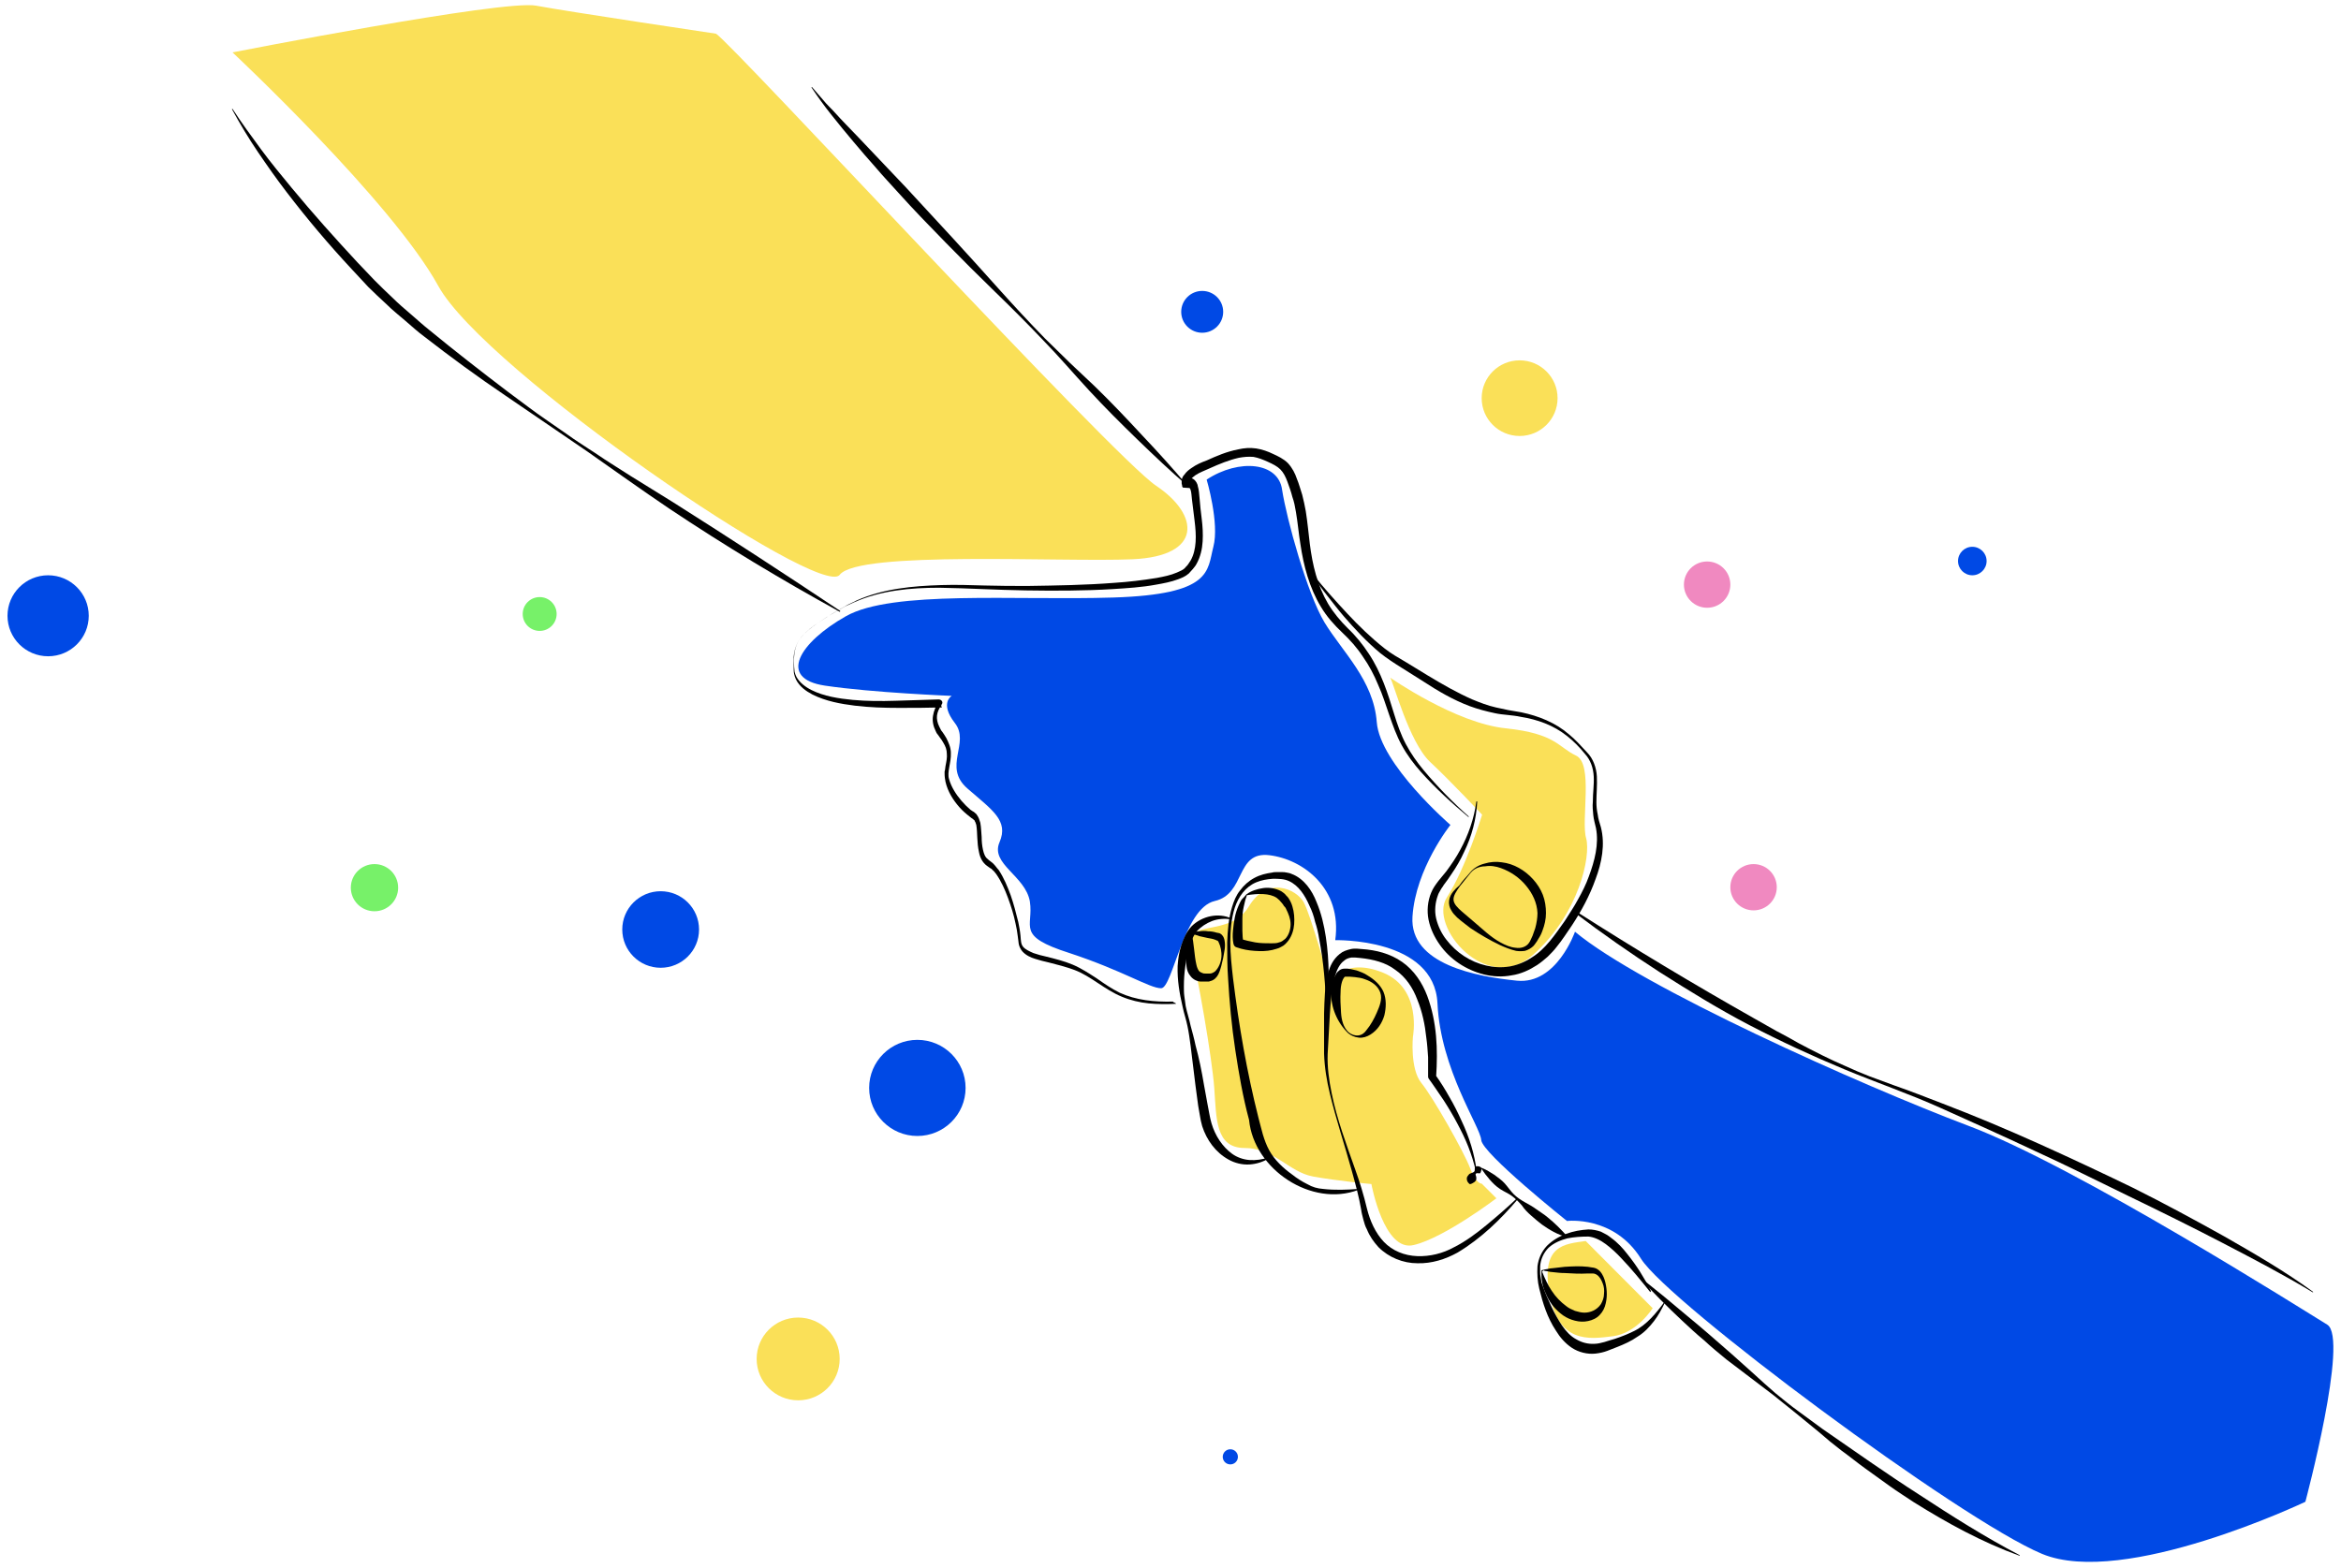 <svg width="285" height="191" viewBox="0 0 285 191" fill="none" xmlns="http://www.w3.org/2000/svg">
<path d="M146.902 58.405C146.902 58.405 148.479 63.716 147.718 66.588C146.957 69.515 147.609 72.387 135.543 72.766C123.531 73.146 108.639 71.845 102.986 75.042C97.334 78.24 94.616 82.629 100.432 83.496C106.247 84.363 115.868 84.743 115.868 84.743C115.868 84.743 114.346 85.61 116.248 88.049C118.15 90.487 114.726 93.359 117.77 96.015C120.814 98.67 122.825 99.917 121.683 102.572C120.542 105.228 124.836 106.637 125.379 109.78C125.868 112.923 123.586 113.953 130.216 116.066C136.793 118.234 139.945 120.347 141.359 120.347C142.772 120.347 144.076 110.593 147.881 109.726C151.685 108.858 150.381 103.656 154.512 104.144C158.643 104.631 163.425 108.208 162.556 114.494C162.556 114.494 174.622 114.169 175.002 122.19C175.383 130.264 180.22 137.201 180.329 138.827C180.438 140.453 190.764 148.69 190.764 148.69C190.764 148.69 196.471 147.985 199.787 153.296C203.102 158.607 238.594 185.053 248.595 189.226C258.596 193.399 280.662 182.885 280.662 182.885C280.662 182.885 285.989 162.943 283.326 161.317C280.662 159.691 252.671 141.97 239.627 137.093C226.582 132.161 199.787 120.185 191.743 113.465C191.743 113.465 189.514 119.914 184.677 119.426C179.84 118.938 171.578 117.475 171.959 111.622C172.339 105.769 176.579 100.459 176.579 100.459C176.579 100.459 167.991 93.034 167.611 87.94C167.23 82.846 163.425 79.378 161.251 75.801C159.132 72.278 156.631 63.174 156.088 59.652C155.653 56.292 150.87 55.804 146.902 58.405Z" fill="#0049E5"/>
<path d="M193.047 151.129C190.493 151.508 187.558 151.562 188.645 157.578C189.732 163.593 193.373 163.105 196.363 162.726C199.298 162.346 201.2 159.312 201.2 159.312L193.047 151.129Z" fill="#FAE058"/>
<path d="M169.241 82.521C169.622 83.009 171.524 90.325 174.079 92.763C176.633 95.148 180.438 99.212 180.438 99.212C180.438 99.212 178.427 105.769 176.144 109.292C173.861 112.814 181.036 121.269 186.634 116.283C192.232 111.297 193.7 104.252 193.102 102.084C192.449 99.917 194.026 92.98 191.852 92.005C189.678 90.975 189.406 89.349 183.373 88.699C177.231 88.103 169.241 82.521 169.241 82.521Z" fill="#FAE058"/>
<path d="M172.013 126.254C172.013 126.254 173.154 120.401 168.372 118.451C163.589 116.5 161.849 119.643 161.849 119.643C161.849 119.643 159.567 111.351 158.697 109.834C157.827 108.317 154.294 106.582 152.012 110.43C149.674 114.224 144.076 111.839 144.946 115.362C145.816 118.83 147.555 128.801 147.827 132.486C148.098 136.172 147.935 139.802 151.522 139.802C155.11 139.802 156.903 142.729 159.838 143.271C162.773 143.813 166.958 144.192 166.958 144.192C166.958 144.192 168.48 152.538 172.122 151.616C175.818 150.749 182.177 145.926 182.177 145.926L180.383 144.138C180.383 144.138 179.731 144.246 178.97 142.241C178.209 140.236 174.459 133.624 173.046 131.89C171.633 130.156 172.013 126.254 172.013 126.254Z" fill="#FAE058"/>
<path d="M87.17 4.104C89.072 5.242 135.489 55.641 140.761 59.164C146.033 62.687 146.468 67.726 137.88 68.106C129.347 68.485 104.508 67.022 102.225 70.002C99.942 73.037 59.016 45.128 53.363 34.831C47.71 24.535 28.307 6.38 28.307 6.38C28.307 6.38 61.244 -0.068 65.266 0.69C69.342 1.449 87.17 4.104 87.17 4.104Z" fill="#FAE058"/>
<path d="M143.152 122.244C142.065 122.298 140.924 122.298 139.837 122.19C138.75 122.081 137.608 121.811 136.576 121.377C134.456 120.51 132.825 118.884 130.814 118.125C129.782 117.746 128.749 117.475 127.662 117.204C127.118 117.096 126.575 116.933 126.031 116.771C125.488 116.608 124.89 116.337 124.455 115.849C124.238 115.578 124.075 115.253 124.02 114.928C123.966 114.603 123.966 114.332 123.912 114.061C123.857 113.519 123.749 112.977 123.64 112.489C123.422 111.406 123.096 110.376 122.716 109.346C122.335 108.317 121.901 107.341 121.303 106.474C121.14 106.257 120.977 106.04 120.814 105.932C120.759 105.824 120.65 105.77 120.542 105.715L120.161 105.444C119.563 105.011 119.292 104.361 119.183 103.764C118.911 102.572 119.02 101.434 118.857 100.459C118.803 100.35 118.803 100.242 118.748 100.134C118.694 100.025 118.639 99.971 118.639 99.917C118.639 99.862 118.585 99.862 118.585 99.862C118.531 99.862 118.531 99.808 118.476 99.754C118.313 99.646 118.205 99.592 118.096 99.483C117.607 99.104 117.172 98.725 116.791 98.291C116.031 97.424 115.378 96.394 115.107 95.202C115.052 94.877 114.998 94.606 114.998 94.227V93.956L115.052 93.739L115.107 93.305C115.215 92.763 115.324 92.221 115.27 91.788C115.27 91.3 115.107 90.867 114.835 90.433C114.726 90.216 114.563 89.999 114.4 89.783C114.346 89.674 114.237 89.566 114.128 89.403C114.02 89.295 113.965 89.132 113.911 89.024C113.639 88.482 113.476 87.832 113.585 87.181C113.693 86.531 113.911 85.989 114.346 85.447L114.672 86.152C112.933 86.206 111.139 86.206 109.4 86.206C107.66 86.206 105.867 86.152 104.073 85.935C102.334 85.718 100.54 85.393 98.91 84.58C98.094 84.147 97.334 83.605 96.899 82.738C96.79 82.521 96.736 82.304 96.681 82.087C96.627 81.871 96.627 81.6 96.627 81.383C96.627 80.949 96.627 80.516 96.627 80.028C96.681 79.161 97.007 78.186 97.605 77.535C98.203 76.831 98.91 76.289 99.671 75.801C100.432 75.313 101.138 74.826 101.899 74.392C102.28 74.175 102.66 73.959 103.04 73.742C103.421 73.525 103.856 73.362 104.236 73.146C107.497 71.682 111.139 71.357 114.617 71.249C116.357 71.195 118.15 71.249 119.89 71.303C121.629 71.357 123.422 71.357 125.162 71.357C128.695 71.303 132.173 71.249 135.652 70.978C137.391 70.87 139.13 70.653 140.815 70.382C141.685 70.219 142.5 70.057 143.261 69.731C143.641 69.569 144.022 69.406 144.239 69.19C144.348 69.027 144.511 68.919 144.62 68.756C144.728 68.594 144.837 68.431 144.946 68.268C145.707 66.913 145.652 65.179 145.435 63.445C145.326 62.578 145.218 61.711 145.109 60.79C145.054 60.356 145.054 59.977 144.946 59.652C144.891 59.489 144.783 59.381 144.837 59.435C144.891 59.435 144.946 59.435 144.946 59.435C144.946 59.435 144.891 59.489 144.891 59.435L144.022 59.381C143.913 59.272 143.913 59.218 143.913 59.11C143.913 59.056 143.859 58.947 143.859 58.893C143.859 58.73 143.859 58.622 143.859 58.459C143.913 58.188 144.022 57.972 144.185 57.809C144.457 57.43 144.728 57.213 145.054 56.996C145.652 56.563 146.305 56.292 146.902 56.075C148.098 55.533 149.348 54.991 150.761 54.72C151.468 54.558 152.175 54.503 152.935 54.612C153.642 54.72 154.403 54.991 154.947 55.262C155.544 55.533 156.251 55.858 156.794 56.4C157.338 56.996 157.664 57.647 157.882 58.297C158.153 58.947 158.316 59.597 158.534 60.248C158.697 60.898 158.86 61.603 158.969 62.253C159.186 63.608 159.295 64.908 159.458 66.209C159.784 68.81 160.382 71.303 161.686 73.525C162.338 74.609 163.154 75.584 164.078 76.506C165.056 77.427 165.926 78.511 166.632 79.595C168.154 81.871 168.969 84.472 169.73 86.965C170.111 88.211 170.546 89.458 171.143 90.596C171.741 91.734 172.502 92.817 173.317 93.793C175.002 95.798 176.85 97.695 178.807 99.429V99.483H178.753C176.742 97.803 174.785 96.015 172.991 94.01C172.122 93.034 171.306 91.95 170.654 90.758C170.002 89.566 169.567 88.32 169.132 87.073C168.698 85.827 168.317 84.58 167.774 83.388C167.284 82.196 166.687 81.058 165.926 79.974C165.219 78.89 164.349 77.915 163.425 77.047C162.447 76.126 161.523 75.097 160.817 73.904C159.403 71.574 158.697 68.864 158.316 66.263C158.099 64.963 157.99 63.608 157.773 62.361C157.664 61.711 157.555 61.115 157.338 60.519C157.175 59.868 156.958 59.272 156.74 58.676C156.523 58.08 156.251 57.538 155.87 57.159C155.49 56.779 154.947 56.508 154.349 56.238C153.751 55.967 153.207 55.75 152.609 55.642C152.012 55.587 151.414 55.642 150.816 55.75C149.62 56.021 148.424 56.508 147.229 57.05C146.631 57.321 146.033 57.538 145.544 57.863C145.326 58.026 145.109 58.188 144.946 58.405C144.891 58.514 144.837 58.568 144.837 58.622V58.676L144.783 58.622L143.913 58.568C144.076 58.405 144.185 58.351 144.457 58.243C144.674 58.188 145 58.188 145.218 58.297C145.326 58.351 145.435 58.459 145.489 58.514C145.544 58.568 145.598 58.676 145.652 58.73C145.707 58.893 145.815 59.001 145.815 59.164C145.978 59.706 145.978 60.139 146.033 60.627C146.087 61.44 146.196 62.307 146.305 63.228C146.413 64.096 146.468 65.017 146.413 65.938C146.359 66.859 146.142 67.835 145.652 68.702C145.544 68.919 145.381 69.081 145.218 69.298C145.054 69.461 144.891 69.677 144.728 69.84C144.294 70.219 143.859 70.382 143.424 70.544C142.554 70.87 141.685 71.032 140.761 71.195C139.021 71.52 137.228 71.628 135.489 71.737C131.956 71.953 128.423 71.953 124.89 71.899C121.357 71.845 117.824 71.628 114.346 71.574C110.867 71.574 107.28 71.899 104.073 73.308C103.693 73.471 103.258 73.688 102.877 73.85C102.497 74.067 102.116 74.284 101.736 74.501C100.975 74.934 100.214 75.422 99.508 75.909C98.801 76.397 98.094 76.939 97.551 77.589C97.007 78.24 96.736 79.053 96.681 79.92C96.627 80.353 96.681 80.787 96.681 81.22C96.681 81.437 96.736 81.654 96.736 81.816C96.79 82.033 96.844 82.196 96.953 82.413C97.334 83.117 98.04 83.659 98.801 84.038C100.323 84.797 102.116 85.068 103.801 85.231C105.541 85.393 107.28 85.393 109.019 85.339C110.758 85.285 112.552 85.231 114.291 85.176C114.509 85.176 114.726 85.339 114.726 85.556C114.726 85.664 114.672 85.772 114.617 85.827V85.881C114.346 86.206 114.128 86.694 114.074 87.127C114.02 87.561 114.128 88.049 114.346 88.482C114.4 88.591 114.454 88.699 114.509 88.807C114.563 88.916 114.617 89.024 114.726 89.132C114.889 89.349 115.052 89.62 115.215 89.891C115.487 90.433 115.759 91.029 115.759 91.68C115.813 92.926 115.27 94.01 115.541 94.877C115.813 95.852 116.411 96.774 117.063 97.532C117.389 97.912 117.77 98.291 118.15 98.616C118.259 98.67 118.368 98.779 118.476 98.833C118.531 98.833 118.639 98.941 118.694 98.996C118.748 99.05 118.857 99.104 118.911 99.212C119.02 99.375 119.129 99.537 119.183 99.7C119.237 99.862 119.292 100.025 119.346 100.188C119.455 100.784 119.455 101.38 119.509 101.922C119.509 102.464 119.563 103.006 119.672 103.493C119.781 103.981 119.944 104.415 120.27 104.631L120.379 104.74L120.596 104.902C120.759 105.011 120.868 105.119 120.977 105.228C121.194 105.444 121.357 105.715 121.574 105.932C122.227 106.908 122.661 107.991 123.042 109.021C123.422 110.105 123.694 111.189 123.966 112.273C124.075 112.815 124.183 113.356 124.238 113.953C124.292 114.603 124.292 114.982 124.564 115.307C124.836 115.633 125.325 115.849 125.814 116.066C126.303 116.229 126.847 116.391 127.39 116.5C128.477 116.771 129.564 117.042 130.597 117.475C131.63 117.909 132.608 118.559 133.532 119.155C134.456 119.805 135.325 120.402 136.304 120.889C138.315 121.811 140.543 122.027 142.772 121.973C142.826 121.973 142.826 121.973 142.826 122.027C143.207 122.19 143.207 122.244 143.152 122.244Z" fill="black"/>
<path d="M159.892 70.002C161.197 71.628 162.61 73.2 164.023 74.717C165.436 76.235 166.958 77.698 168.534 78.944C169.35 79.594 170.219 80.082 171.143 80.624L173.806 82.25C175.6 83.334 177.394 84.364 179.242 85.176C180.166 85.556 181.144 85.935 182.122 86.152C182.611 86.26 183.101 86.369 183.644 86.477C184.188 86.585 184.677 86.639 185.22 86.748C187.286 87.181 189.351 87.994 190.982 89.403C191.797 90.054 192.504 90.867 193.21 91.625C193.971 92.384 194.351 93.522 194.406 94.552C194.46 95.635 194.351 96.665 194.351 97.695C194.351 98.183 194.406 98.725 194.515 99.212C194.569 99.7 194.732 100.188 194.895 100.73C195.439 102.843 195.004 105.065 194.243 107.07C193.536 109.075 192.504 110.972 191.362 112.706C190.764 113.573 190.221 114.44 189.514 115.307C189.188 115.741 188.808 116.12 188.427 116.5C187.992 116.879 187.612 117.204 187.123 117.529C186.199 118.125 185.166 118.613 184.025 118.776C182.938 118.992 181.742 118.938 180.655 118.667C178.481 118.125 176.524 116.825 175.274 115.036C174.622 114.115 174.133 113.085 173.915 112.002C173.698 110.918 173.806 109.726 174.241 108.696C174.459 108.154 174.785 107.72 175.111 107.287C175.437 106.908 175.763 106.474 176.089 106.095C176.687 105.282 177.285 104.415 177.774 103.493C178.752 101.705 179.459 99.7 179.731 97.641C179.731 97.586 179.785 97.586 179.785 97.586C179.84 97.586 179.84 97.641 179.84 97.641C179.731 99.754 179.187 101.813 178.263 103.71C177.829 104.686 177.285 105.607 176.687 106.474C176.415 106.908 176.089 107.341 175.763 107.775C175.654 107.991 175.491 108.154 175.383 108.371C175.274 108.588 175.111 108.804 175.057 109.021C174.73 109.888 174.622 110.918 174.839 111.839C175.057 112.76 175.491 113.682 176.089 114.44C177.285 116.012 179.024 117.15 180.927 117.583C181.851 117.8 182.829 117.854 183.807 117.692C184.731 117.529 185.655 117.15 186.47 116.608C188.155 115.578 189.297 113.844 190.492 112.164C191.036 111.297 191.634 110.43 192.123 109.509C192.612 108.642 193.101 107.666 193.427 106.745C194.134 104.848 194.678 102.789 194.297 100.838C194.188 100.35 194.025 99.808 193.971 99.266C193.917 98.725 193.862 98.183 193.917 97.641C193.917 96.557 194.08 95.527 194.025 94.552C193.971 93.522 193.645 92.546 192.938 91.788C192.286 90.975 191.525 90.216 190.764 89.62C189.134 88.32 187.177 87.615 185.112 87.29C184.622 87.181 184.079 87.127 183.59 87.073C183.046 87.019 182.503 86.965 182.014 86.856C180.981 86.639 179.948 86.369 178.916 85.989C176.905 85.231 175.057 84.147 173.317 83.009L170.654 81.329C169.784 80.787 168.86 80.191 168.045 79.54C166.415 78.186 164.947 76.614 163.588 75.042C162.882 74.23 162.284 73.417 161.632 72.604C160.979 71.791 160.382 70.924 159.784 70.057V70.002C159.838 70.002 159.838 70.002 159.892 70.002Z" fill="black"/>
<path d="M179.024 106.311C178.59 106.853 178.155 107.395 177.72 107.937C177.339 108.479 176.905 109.075 176.959 109.617C177.013 110.105 177.448 110.538 177.937 110.972L179.459 112.273C180.492 113.14 181.47 114.115 182.666 114.766C183.264 115.091 183.862 115.362 184.514 115.416C185.166 115.524 185.818 115.307 186.144 114.82C186.307 114.603 186.416 114.278 186.579 113.953C186.688 113.627 186.797 113.357 186.905 113.031C187.068 112.435 187.177 111.785 187.177 111.189C187.123 109.942 186.579 108.804 185.764 107.829C184.949 106.853 183.916 106.149 182.72 105.715C182.122 105.499 181.47 105.39 180.818 105.499C180.111 105.499 179.459 105.77 179.024 106.311ZM178.97 106.257C179.405 105.715 180.057 105.336 180.709 105.173C181.416 104.957 182.122 104.902 182.829 105.011C184.296 105.173 185.655 105.986 186.634 107.07C187.123 107.612 187.558 108.262 187.829 108.967C188.101 109.671 188.21 110.43 188.21 111.189C188.21 111.947 188.047 112.652 187.775 113.357C187.666 113.682 187.503 114.007 187.286 114.332C187.177 114.495 187.123 114.657 187.014 114.766C186.905 114.928 186.797 115.091 186.688 115.199C186.416 115.47 186.036 115.687 185.655 115.795C185.275 115.849 184.894 115.849 184.568 115.795C183.862 115.633 183.209 115.362 182.612 115.091C181.361 114.495 180.166 113.79 179.024 113.031C178.481 112.598 177.937 112.218 177.394 111.731C177.122 111.46 176.85 111.189 176.687 110.864C176.47 110.538 176.361 110.105 176.415 109.671C176.47 109.238 176.687 108.859 176.905 108.588C177.122 108.317 177.394 108.046 177.666 107.829C178.046 107.233 178.535 106.799 178.97 106.257Z" fill="black"/>
<path d="M191.851 110.972C198.971 115.524 206.2 119.86 213.483 123.978L216.255 125.55C217.179 126.038 218.103 126.525 219.027 127.067C220.875 128.043 222.777 129.018 224.68 129.831L226.147 130.481C226.636 130.698 227.126 130.861 227.615 131.077L230.55 132.161C232.561 132.866 234.517 133.624 236.474 134.383C240.442 135.901 244.301 137.526 248.16 139.26C252.019 140.995 255.823 142.783 259.628 144.626C263.433 146.522 267.129 148.527 270.825 150.587C274.52 152.7 278.162 154.814 281.586 157.307C281.586 157.307 281.641 157.361 281.586 157.361C281.586 157.361 281.532 157.415 281.532 157.361C277.945 155.193 274.194 153.242 270.444 151.291C266.694 149.34 262.944 147.498 259.139 145.655C255.334 143.813 251.584 141.916 247.779 140.182C243.975 138.393 240.116 136.659 236.257 134.925C232.398 133.191 228.43 131.836 224.517 130.21C220.603 128.585 216.744 126.796 212.994 124.845C209.244 122.894 205.657 120.672 202.069 118.396C198.537 116.12 195.058 113.682 191.688 111.135C191.688 111.135 191.634 111.08 191.688 111.08C191.797 110.972 191.797 110.972 191.851 110.972Z" fill="black"/>
<path d="M144.62 59.218C142.5 57.376 140.489 55.479 138.478 53.528C136.467 51.577 134.51 49.626 132.608 47.567C130.706 45.508 128.912 43.394 126.955 41.389C125.053 39.384 123.042 37.379 121.085 35.482C119.074 33.531 117.118 31.58 115.161 29.575C113.204 27.57 111.248 25.565 109.4 23.505C108.476 22.476 107.497 21.446 106.628 20.416C105.704 19.387 104.78 18.303 103.91 17.273C102.986 16.189 102.116 15.105 101.247 14.022C100.377 12.938 99.562 11.8 98.801 10.662V10.607H98.855L100.214 12.179C100.649 12.721 101.193 13.209 101.627 13.697C102.551 14.726 103.53 15.702 104.508 16.731L110.269 22.801L115.922 28.924C117.824 30.984 119.672 33.043 121.52 35.102C123.368 37.162 125.27 39.221 127.227 41.226C128.205 42.202 129.238 43.177 130.216 44.153L133.26 47.025C135.271 48.976 137.173 50.981 139.076 53.04C140.978 55.045 142.88 57.159 144.674 59.272V59.327C144.674 59.218 144.674 59.218 144.62 59.218Z" fill="black"/>
<path d="M102.225 74.5C95.105 70.599 88.202 66.426 81.463 61.928C78.093 59.652 74.832 57.321 71.516 54.991L61.516 48.163C58.146 45.887 54.885 43.502 51.678 41.009C50.863 40.413 50.102 39.709 49.341 39.059C48.58 38.408 47.764 37.758 47.058 37.053C46.297 36.349 45.536 35.644 44.83 34.94L42.764 32.718C39.992 29.737 37.383 26.648 34.938 23.451C33.687 21.825 32.546 20.2 31.405 18.52C30.263 16.84 29.23 15.105 28.252 13.317V13.263H28.306C29.394 14.943 30.589 16.569 31.785 18.194C32.981 19.82 34.285 21.392 35.535 22.909C38.09 25.998 40.807 29.033 43.525 31.959L45.59 34.127C46.297 34.831 47.004 35.536 47.764 36.24C48.471 36.945 49.232 37.595 49.993 38.246C50.754 38.896 51.515 39.6 52.276 40.197C55.374 42.744 58.581 45.236 61.787 47.675C63.418 48.867 64.994 50.114 66.679 51.252L69.179 52.986C69.994 53.582 70.864 54.124 71.679 54.666C72.549 55.208 73.364 55.804 74.234 56.346L76.788 57.972L81.952 61.169C88.8 65.504 95.54 69.894 102.279 74.392C102.279 74.392 102.334 74.446 102.279 74.446C102.279 74.5 102.225 74.5 102.225 74.5Z" fill="black"/>
<path d="M180.383 142.295C180.329 142.512 180.329 142.62 180.275 142.729C180.22 142.837 180.22 142.891 180.111 142.891C180.003 142.891 179.84 142.837 179.731 142.891C179.622 142.946 179.622 143.054 179.677 143.162C179.731 143.325 179.731 143.379 179.731 143.487C179.731 143.596 179.731 143.65 179.677 143.758C179.622 143.813 179.568 143.921 179.459 143.975C179.351 144.029 179.242 144.138 179.024 144.192C178.97 144.192 178.97 144.192 178.916 144.192C178.59 143.921 178.535 143.65 178.59 143.379C178.644 143.271 178.698 143.162 178.807 143.054C178.861 142.946 179.024 142.891 179.188 142.837C179.351 142.783 179.459 142.729 179.514 142.62C179.568 142.512 179.514 142.295 179.568 142.187C179.622 142.024 179.785 142.024 179.894 142.024C180.057 142.024 180.22 142.078 180.383 142.241C180.383 142.241 180.383 142.241 180.383 142.295Z" fill="black"/>
<path d="M184.785 146.035C182.666 148.527 180.329 150.803 177.448 152.538C175.98 153.351 174.296 153.892 172.556 153.838C170.817 153.838 169.078 153.134 167.828 151.887C167.23 151.237 166.741 150.532 166.415 149.72C166.197 149.34 166.088 148.907 165.98 148.527C165.871 148.094 165.762 147.714 165.708 147.281C165.436 145.709 165.001 144.138 164.567 142.566C163.697 139.423 162.664 136.334 161.903 133.191C161.523 131.619 161.251 129.994 161.197 128.314V123.436C161.251 121.81 161.251 120.131 161.686 118.505C161.903 117.692 162.284 116.825 163.099 116.174C163.48 115.849 163.969 115.687 164.458 115.578C164.675 115.524 164.947 115.524 165.164 115.524L165.817 115.578C167.502 115.687 169.241 116.12 170.708 117.15C172.176 118.18 173.154 119.697 173.752 121.269C174.948 124.466 175.057 127.826 174.839 131.132L174.73 130.861C175.383 131.782 175.926 132.649 176.47 133.624C177.013 134.546 177.502 135.521 177.937 136.497C178.861 138.448 179.513 140.507 179.785 142.675C179.785 142.729 179.785 142.729 179.731 142.729C179.676 142.729 179.676 142.729 179.676 142.675C179.459 141.645 179.133 140.615 178.752 139.64C178.372 138.664 177.883 137.689 177.394 136.768C176.904 135.846 176.361 134.925 175.763 134.004C175.165 133.137 174.567 132.215 173.969 131.403C173.915 131.348 173.861 131.24 173.861 131.132V128.747C173.806 127.934 173.752 127.121 173.643 126.363C173.48 124.791 173.154 123.219 172.556 121.756C172.013 120.293 171.143 118.992 169.893 118.125C168.697 117.204 167.175 116.825 165.599 116.662L165.001 116.608C164.838 116.608 164.675 116.608 164.512 116.608C164.186 116.662 163.86 116.771 163.643 116.987C163.099 117.367 162.773 118.071 162.556 118.776C162.121 120.239 162.012 121.865 161.903 123.49C161.795 125.116 161.74 126.742 161.632 128.368C161.577 129.939 161.795 131.565 162.121 133.137C162.773 136.334 163.914 139.369 165.001 142.458C165.545 143.975 166.034 145.547 166.415 147.173C166.795 148.69 167.447 150.153 168.48 151.237C169.513 152.321 170.98 152.917 172.556 152.971C174.078 153.025 175.654 152.646 177.013 151.887C178.426 151.183 179.731 150.207 180.981 149.178C182.231 148.148 183.481 147.064 184.622 145.98H184.677C184.785 145.98 184.785 146.035 184.785 146.035Z" fill="black"/>
<path d="M200.874 157.307C199.732 155.898 198.645 154.543 197.395 153.242C196.797 152.592 196.145 151.996 195.493 151.508C194.841 151.02 194.08 150.641 193.373 150.587C192.504 150.587 191.634 150.641 190.819 150.804C190.003 151.02 189.188 151.345 188.536 151.942C187.938 152.538 187.558 153.351 187.503 154.218C187.503 154.326 187.503 154.434 187.503 154.543V154.868C187.503 155.085 187.503 155.301 187.558 155.518L187.666 156.169L187.884 156.765C188.155 157.578 188.536 158.39 188.916 159.203C189.297 160.016 189.732 160.775 190.166 161.425C190.656 162.13 191.199 162.726 191.906 163.105C192.558 163.485 193.319 163.701 194.134 163.647C194.515 163.647 194.895 163.539 195.33 163.43C195.71 163.322 196.145 163.159 196.58 163.051C197.395 162.78 198.21 162.455 198.971 162.076C200.493 161.317 201.635 159.908 202.667 158.499C202.667 158.499 202.722 158.445 202.722 158.499C202.722 158.499 202.776 158.553 202.722 158.553C202.341 159.366 201.906 160.179 201.363 160.883C200.819 161.588 200.167 162.292 199.352 162.78C198.591 163.322 197.721 163.701 196.906 164.026C196.471 164.189 196.091 164.352 195.656 164.514C195.221 164.677 194.732 164.785 194.243 164.839C193.264 164.948 192.177 164.677 191.362 164.135C190.547 163.593 189.895 162.834 189.406 162.021C188.373 160.45 187.829 158.716 187.394 156.927C187.177 156.06 187.123 155.085 187.177 154.218C187.286 153.296 187.666 152.429 188.318 151.725C188.971 151.074 189.786 150.587 190.656 150.262C191.525 149.936 192.449 149.774 193.373 149.72C193.917 149.72 194.406 149.828 194.895 149.991C195.33 150.207 195.765 150.424 196.145 150.749C196.906 151.291 197.558 151.996 198.102 152.7C199.243 154.109 200.222 155.681 200.982 157.198V157.252C200.928 157.361 200.874 157.361 200.874 157.307Z" fill="black"/>
<path d="M187.666 154.705C187.775 154.651 187.829 154.651 187.884 154.651L188.047 154.597L188.373 154.543C188.59 154.489 188.862 154.434 189.079 154.434C189.569 154.38 190.003 154.326 190.493 154.272C191.417 154.218 192.341 154.163 193.319 154.272C193.536 154.326 193.754 154.326 194.026 154.38C194.352 154.434 194.623 154.651 194.786 154.814C195.167 155.247 195.33 155.735 195.439 156.169C195.656 157.09 195.71 158.065 195.384 159.095C195.221 159.583 194.895 160.07 194.46 160.396C194.025 160.721 193.482 160.883 192.938 160.938C192.395 160.992 191.851 160.883 191.362 160.721C190.873 160.558 190.384 160.287 190.003 159.962C189.188 159.312 188.59 158.499 188.21 157.578C187.775 156.71 187.612 155.735 187.666 154.705ZM187.721 154.814C188.047 155.627 188.427 156.494 188.916 157.198C189.406 157.957 190.003 158.553 190.656 159.041C190.982 159.312 191.362 159.474 191.743 159.637C192.123 159.745 192.504 159.854 192.884 159.854C193.645 159.854 194.406 159.528 194.895 158.824C195.113 158.445 195.276 158.011 195.276 157.578C195.33 157.144 195.276 156.656 195.113 156.277C194.949 155.843 194.732 155.464 194.406 155.247C194.243 155.139 194.08 155.085 193.917 155.085C193.699 155.085 193.482 155.085 193.265 155.085C192.341 155.139 191.417 155.085 190.493 155.03C190.003 155.03 189.569 154.976 189.079 154.922C188.862 154.922 188.59 154.868 188.373 154.814L188.047 154.76L187.884 154.705C187.829 154.814 187.721 154.868 187.721 154.814Z" fill="black"/>
<path d="M199.841 155.681C201.689 157.144 203.537 158.661 205.385 160.233C207.233 161.75 209.027 163.322 210.82 164.894L213.483 167.278C214.353 168.091 215.277 168.904 216.147 169.662C217.071 170.421 217.995 171.18 218.973 171.884C219.897 172.589 220.93 173.293 221.854 173.998C225.767 176.707 229.68 179.471 233.648 182.018C237.616 184.62 241.638 187.167 245.877 189.389C245.877 189.389 245.932 189.443 245.877 189.443C245.877 189.443 245.823 189.497 245.823 189.443C241.312 187.817 237.072 185.487 232.996 182.94C232.017 182.289 230.985 181.639 230.006 180.934L227.071 178.821C226.093 178.116 225.169 177.358 224.191 176.653C223.267 175.949 222.343 175.19 221.419 174.377C219.571 172.86 217.723 171.342 215.875 169.879C213.973 168.416 212.07 167.007 210.168 165.544C209.244 164.785 208.32 164.026 207.45 163.214C206.526 162.455 205.657 161.642 204.787 160.829C203.048 159.203 201.363 157.523 199.732 155.735V155.681C199.787 155.627 199.841 155.627 199.841 155.681Z" fill="black"/>
<path d="M180.437 142.241C180.981 142.458 181.47 142.783 181.905 143.054C182.34 143.379 182.829 143.704 183.209 144.138C183.59 144.571 183.916 145.059 184.296 145.438C184.677 145.818 185.166 146.143 185.655 146.414C186.144 146.685 186.633 146.956 187.068 147.281C187.503 147.606 187.992 147.877 188.427 148.256C189.297 148.961 190.058 149.72 190.819 150.587V150.641H190.764C189.623 150.37 188.644 149.774 187.72 149.124C187.286 148.798 186.851 148.419 186.416 148.04C185.981 147.66 185.601 147.281 185.275 146.793C184.894 146.36 184.514 145.98 184.079 145.655C183.644 145.33 183.101 145.113 182.611 144.788C182.122 144.463 181.742 144.084 181.361 143.65C180.981 143.217 180.655 142.783 180.329 142.295C180.329 142.295 180.329 142.241 180.437 142.241C180.383 142.241 180.383 142.241 180.437 142.241Z" fill="black"/>
<path d="M164.186 125.712C164.512 125.983 164.947 126.146 165.382 126.092C165.817 126.037 166.143 125.767 166.36 125.441C166.632 125.116 166.849 124.791 167.067 124.412C167.284 124.032 167.447 123.707 167.61 123.328C167.937 122.569 168.317 121.702 168.045 120.889C167.773 120.076 167.013 119.534 166.197 119.263C165.817 119.101 165.382 119.047 164.947 118.992C164.73 118.992 164.512 118.938 164.295 118.938C164.186 118.938 164.078 118.938 163.969 118.938H163.806C163.751 118.938 163.751 118.938 163.751 118.938C163.697 118.938 163.48 119.209 163.371 119.589C163.262 119.968 163.208 120.347 163.208 120.781C163.154 121.594 163.208 122.461 163.262 123.328C163.317 124.195 163.534 125.116 164.186 125.712ZM164.132 125.821C162.827 124.574 161.958 122.623 162.067 120.727C162.067 120.239 162.121 119.751 162.338 119.263C162.447 118.992 162.556 118.776 162.719 118.505C162.882 118.288 163.208 117.963 163.643 117.963C163.751 117.963 163.86 117.963 163.914 117.963H164.078C164.186 117.963 164.295 118.017 164.458 118.017C164.675 118.071 164.947 118.125 165.165 118.18C165.599 118.342 166.089 118.505 166.469 118.776C167.284 119.263 168.045 119.914 168.426 120.781C168.806 121.702 168.752 122.732 168.534 123.653C168.263 124.574 167.719 125.441 166.849 125.983C166.415 126.254 165.925 126.417 165.436 126.363C164.893 126.308 164.458 126.092 164.132 125.821Z" fill="black"/>
<path d="M161.469 122.894C161.36 120.022 161.143 117.096 160.599 114.332C160.49 113.627 160.327 112.923 160.11 112.273C159.947 111.568 159.729 110.918 159.403 110.268C158.86 109.021 158.099 107.829 156.903 107.287C156.305 107.016 155.653 107.016 154.946 107.016C154.24 107.07 153.588 107.179 152.935 107.449C152.283 107.72 151.74 108.154 151.305 108.696C150.87 109.238 150.544 109.888 150.327 110.538C149.892 111.893 149.783 113.356 149.783 114.765C149.783 116.229 149.946 117.638 150.109 119.101C150.816 124.845 151.794 130.535 153.207 136.117C153.37 136.822 153.588 137.526 153.751 138.177C153.968 138.881 154.186 139.477 154.512 140.073C155.164 141.266 156.197 142.241 157.338 143.054C157.881 143.488 158.479 143.867 159.132 144.192C159.784 144.571 160.382 144.734 161.088 144.788C162.501 144.951 163.969 144.897 165.382 144.788C165.436 144.788 165.436 144.788 165.436 144.842C165.436 144.842 165.436 144.897 165.382 144.897C159.729 147.064 152.664 142.458 152.066 136.388C151.305 133.57 150.816 130.698 150.381 127.826C149.946 124.954 149.674 122.027 149.511 119.155C149.403 117.692 149.403 116.229 149.403 114.765C149.457 113.302 149.566 111.839 150 110.43C150.218 109.726 150.49 109.021 150.979 108.425C151.414 107.829 152.011 107.287 152.718 106.908C153.425 106.528 154.131 106.366 154.892 106.257C155.055 106.203 155.273 106.203 155.436 106.203C155.599 106.203 155.816 106.203 156.034 106.203C156.251 106.203 156.414 106.203 156.631 106.257C156.849 106.311 157.012 106.311 157.229 106.42C157.99 106.691 158.642 107.233 159.132 107.829C159.621 108.425 160.001 109.129 160.273 109.834C160.871 111.243 161.197 112.706 161.414 114.115C161.849 117.042 161.849 119.968 161.523 122.84C161.577 122.894 161.577 122.949 161.469 122.894C161.523 122.949 161.469 122.894 161.469 122.894Z" fill="black"/>
<path d="M151.74 108.913C152.338 108.479 153.044 108.262 153.751 108.154C154.457 108.046 155.273 108.154 155.979 108.533C156.142 108.642 156.305 108.75 156.468 108.913C156.577 109.075 156.74 109.184 156.849 109.346C157.066 109.671 157.229 109.997 157.338 110.376C157.555 111.08 157.61 111.839 157.555 112.544C157.501 113.248 157.284 113.953 156.849 114.549C156.631 114.82 156.36 115.145 155.979 115.307C155.653 115.524 155.218 115.578 154.892 115.687C154.186 115.849 153.479 115.849 152.718 115.795C152.012 115.741 151.305 115.633 150.544 115.362C150.327 115.307 150.218 115.145 150.164 114.928C150.055 114.386 150.055 113.844 150.109 113.302C150.164 112.76 150.218 112.273 150.327 111.731C150.435 111.189 150.598 110.701 150.816 110.213C150.924 109.997 151.033 109.726 151.196 109.509C151.359 109.346 151.577 109.129 151.74 108.913ZM151.794 109.021C151.74 109.292 151.631 109.455 151.577 109.726C151.522 109.942 151.468 110.213 151.414 110.43C151.305 110.918 151.251 111.406 151.251 111.893C151.251 112.381 151.251 112.869 151.251 113.356C151.251 113.844 151.305 114.332 151.359 114.765L150.979 114.332C151.522 114.494 152.229 114.657 152.827 114.765C153.479 114.874 154.131 114.874 154.783 114.874C155.11 114.874 155.436 114.874 155.707 114.765C156.034 114.711 156.251 114.494 156.468 114.332C156.903 113.898 157.121 113.194 157.121 112.544C157.121 111.893 156.849 111.243 156.577 110.701C156.523 110.538 156.414 110.43 156.305 110.322C156.251 110.213 156.142 110.051 156.034 109.942C155.87 109.726 155.653 109.509 155.436 109.346C154.566 108.75 153.099 108.804 151.794 109.021Z" fill="black"/>
<path d="M149.892 111.947C149.076 111.839 148.261 111.893 147.555 112.164C146.848 112.435 146.196 112.869 145.707 113.411C145.272 113.953 144.946 114.711 144.728 115.416C144.511 116.174 144.402 116.933 144.293 117.746C144.185 118.505 144.13 119.318 144.13 120.13C144.13 120.51 144.13 120.943 144.185 121.323C144.239 121.702 144.293 122.136 144.348 122.515C144.511 123.328 144.783 124.087 144.946 124.899C145.163 125.712 145.38 126.471 145.544 127.284C145.978 128.856 146.304 130.481 146.576 132.107L147.011 134.492C147.174 135.25 147.283 136.117 147.5 136.822C147.935 138.285 148.805 139.64 150 140.507C150.598 140.94 151.359 141.211 152.12 141.266C152.881 141.32 153.696 141.211 154.457 140.94C154.512 140.94 154.512 140.94 154.512 140.995V141.049C153.805 141.482 152.99 141.753 152.12 141.808C151.251 141.862 150.327 141.645 149.566 141.211C147.989 140.344 146.902 138.827 146.359 137.147C146.304 136.93 146.25 136.713 146.196 136.497L146.087 135.901C146.033 135.467 145.924 135.088 145.87 134.654L145.544 132.215C145.326 130.59 145.163 128.964 144.946 127.338C144.837 126.525 144.728 125.712 144.565 124.954C144.402 124.141 144.13 123.382 143.967 122.569C143.587 120.943 143.315 119.318 143.369 117.638C143.424 116.825 143.533 115.958 143.804 115.145C144.076 114.332 144.402 113.519 145.054 112.815C146.359 111.514 148.37 111.135 149.892 111.839C149.946 111.839 149.946 111.893 149.946 111.893C149.946 111.947 149.946 111.947 149.892 111.947Z" fill="black"/>
<path d="M145 113.573H145.054H145.109H145.163L145.272 113.519L145.544 113.465C145.707 113.465 145.87 113.411 146.033 113.411C146.359 113.356 146.739 113.356 147.065 113.411C147.392 113.411 147.772 113.465 148.098 113.573C148.207 113.573 148.261 113.627 148.37 113.627C148.424 113.627 148.424 113.627 148.533 113.682C148.642 113.736 148.696 113.79 148.75 113.844C148.968 114.061 149.022 114.278 149.076 114.494C149.24 115.307 149.022 115.958 148.913 116.662C148.75 117.312 148.642 118.017 148.316 118.667C148.152 118.992 147.826 119.372 147.337 119.48L147.174 119.534H147.065C146.957 119.534 146.902 119.534 146.794 119.534C146.631 119.534 146.413 119.534 146.196 119.534C145.815 119.534 145.272 119.318 144.946 118.884C144.62 118.505 144.511 118.125 144.457 117.746C144.348 116.987 144.348 116.337 144.457 115.633C144.511 115.307 144.565 114.982 144.62 114.603C144.783 114.224 144.891 113.844 145 113.573ZM145.054 113.627C145.381 114.874 145.381 116.337 145.652 117.475C145.707 117.746 145.815 118.017 145.924 118.18C146.033 118.342 146.141 118.396 146.413 118.505C146.522 118.559 146.685 118.559 146.848 118.559H147.283C147.5 118.559 147.718 118.451 147.935 118.288C148.37 117.854 148.642 117.204 148.696 116.554C148.75 115.903 148.587 115.199 148.37 114.765C148.316 114.657 148.261 114.549 148.207 114.549C148.261 114.603 148.098 114.494 147.935 114.44C147.663 114.332 147.337 114.278 147.011 114.224C146.685 114.169 146.359 114.061 146.033 114.007C145.87 113.953 145.707 113.898 145.544 113.844L145.272 113.79L145.163 113.736L145.054 113.627C145.054 113.682 145.054 113.682 145.054 113.627Z" fill="black"/>
<path d="M185.003 53.094C187.555 53.094 189.623 51.032 189.623 48.488C189.623 45.944 187.555 43.882 185.003 43.882C182.452 43.882 180.383 45.944 180.383 48.488C180.383 51.032 182.452 53.094 185.003 53.094Z" fill="#FAE058"/>
<path d="M80.43 117.854C83.012 117.854 85.104 115.768 85.104 113.194C85.104 110.62 83.012 108.533 80.43 108.533C77.849 108.533 75.756 110.62 75.756 113.194C75.756 115.768 77.849 117.854 80.43 117.854Z" fill="#0049E5"/>
<path d="M149.783 178.333C150.293 178.333 150.707 177.921 150.707 177.412C150.707 176.903 150.293 176.491 149.783 176.491C149.273 176.491 148.859 176.903 148.859 177.412C148.859 177.921 149.273 178.333 149.783 178.333Z" fill="#0049E5"/>
<path d="M5.859 79.92C8.591 79.92 10.805 77.712 10.805 74.988C10.805 72.265 8.591 70.057 5.859 70.057C3.128 70.057 0.913 72.265 0.913 74.988C0.913 77.712 3.128 79.92 5.859 79.92Z" fill="#0049E5"/>
<path d="M45.591 110.972C47.182 110.972 48.471 109.686 48.471 108.1C48.471 106.513 47.182 105.228 45.591 105.228C44 105.228 42.71 106.513 42.71 108.1C42.71 109.686 44 110.972 45.591 110.972Z" fill="#77F169"/>
<path d="M65.701 76.831C66.842 76.831 67.766 75.909 67.766 74.771C67.766 73.634 66.842 72.712 65.701 72.712C64.56 72.712 63.636 73.634 63.636 74.771C63.636 75.909 64.56 76.831 65.701 76.831Z" fill="#77F169"/>
<path d="M97.171 170.53C99.962 170.53 102.225 168.273 102.225 165.49C102.225 162.706 99.962 160.45 97.171 160.45C94.379 160.45 92.116 162.706 92.116 165.49C92.116 168.273 94.379 170.53 97.171 170.53Z" fill="#FAE058"/>
<path d="M111.683 138.339C114.924 138.339 117.553 135.719 117.553 132.486C117.553 129.254 114.924 126.634 111.683 126.634C108.441 126.634 105.812 129.254 105.812 132.486C105.812 135.719 108.441 138.339 111.683 138.339Z" fill="#0049E5"/>
<path d="M146.359 40.522C147.77 40.522 148.914 39.381 148.914 37.975C148.914 36.568 147.77 35.428 146.359 35.428C144.948 35.428 143.804 36.568 143.804 37.975C143.804 39.381 144.948 40.522 146.359 40.522Z" fill="#0049E5"/>
<path d="M213.484 110.864C215.044 110.864 216.31 109.602 216.31 108.046C216.31 106.489 215.044 105.228 213.484 105.228C211.923 105.228 210.657 106.489 210.657 108.046C210.657 109.602 211.923 110.864 213.484 110.864Z" fill="#F089C0"/>
<path d="M240.116 70.057C241.076 70.057 241.855 69.28 241.855 68.323C241.855 67.365 241.076 66.588 240.116 66.588C239.155 66.588 238.376 67.365 238.376 68.323C238.376 69.28 239.155 70.057 240.116 70.057Z" fill="#0049E5"/>
<path d="M207.831 74.013C209.392 74.013 210.657 72.751 210.657 71.195C210.657 69.638 209.392 68.377 207.831 68.377C206.27 68.377 205.005 69.638 205.005 71.195C205.005 72.751 206.27 74.013 207.831 74.013Z" fill="#F089C0"/>
</svg>
